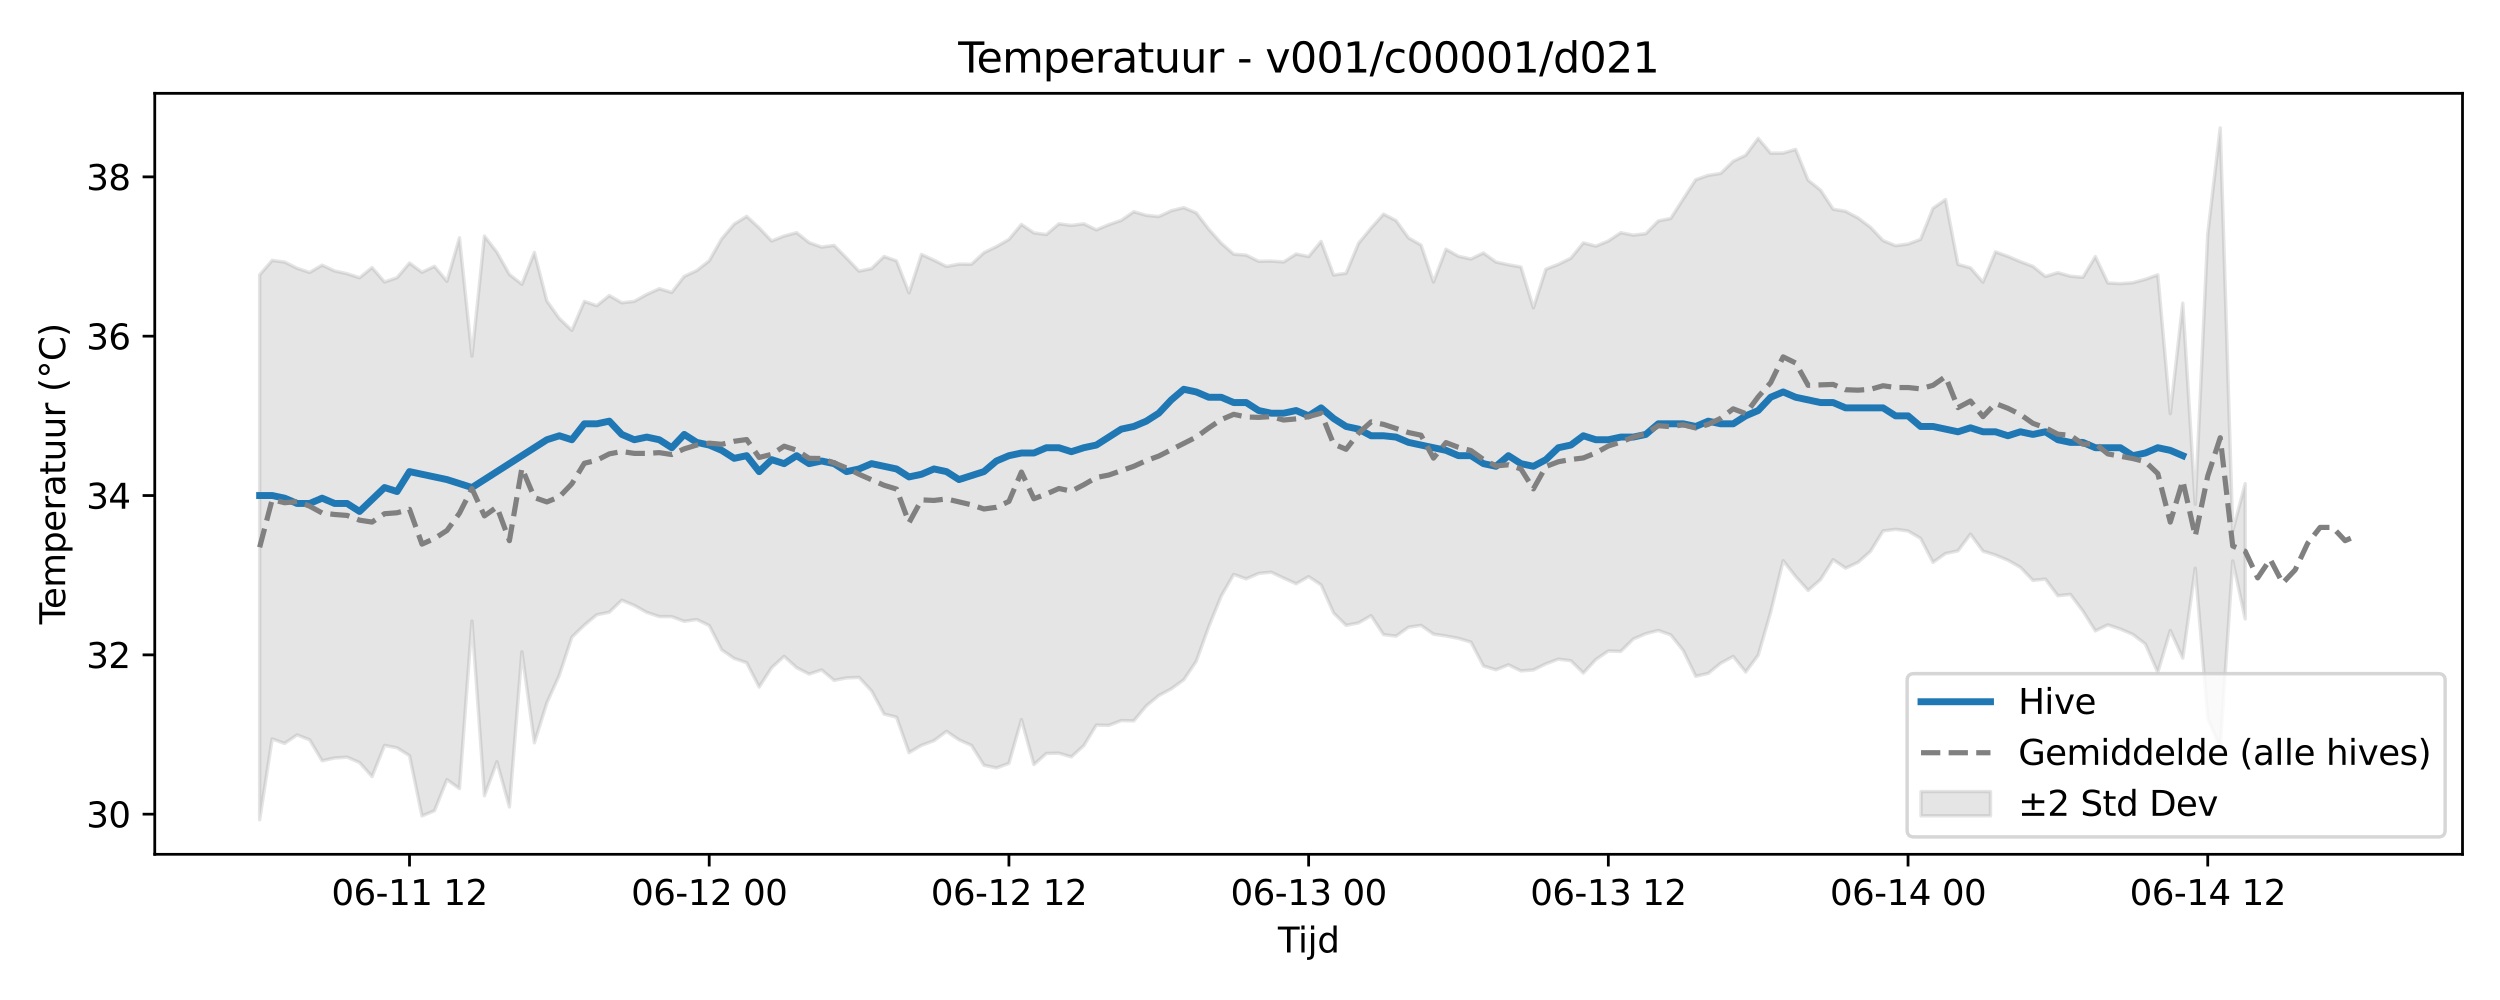 <?xml version="1.0" encoding="utf-8" standalone="no"?>
<!DOCTYPE svg PUBLIC "-//W3C//DTD SVG 1.1//EN"
  "http://www.w3.org/Graphics/SVG/1.1/DTD/svg11.dtd">
<svg xmlns:xlink="http://www.w3.org/1999/xlink" width="720pt" height="288pt" viewBox="0 0 720 288" xmlns="http://www.w3.org/2000/svg" version="1.1">
 <defs>
  <style type="text/css">*{stroke-linejoin: round; stroke-linecap: butt}</style>
 </defs>
 <g id="figure_1">
  <g id="patch_1">
   <path d="M 0 288 
L 720 288 
L 720 0 
L 0 0 
z
" style="fill: #ffffff"/>
  </g>
  <g id="axes_1">
   <g id="patch_2">
    <path d="M 44.57 246.04 
L 709.2 246.04 
L 709.2 26.88 
L 44.57 26.88 
z
" style="fill: #ffffff"/>
   </g>
   <g id="FillBetweenPolyCollection_1">
    <defs>
     <path id="m50f518a83a" d="M 74.78 -208.837 
L 74.78 -51.922 
L 78.377 -75.181 
L 81.973 -73.907 
L 85.57 -76.343 
L 89.166 -74.932 
L 92.763 -68.9 
L 96.359 -69.687 
L 99.956 -69.938 
L 103.552 -68.383 
L 107.149 -64.346 
L 110.745 -73.309 
L 114.342 -72.623 
L 117.938 -70.362 
L 121.535 -53.012 
L 125.131 -54.51 
L 128.728 -63.45 
L 132.324 -60.882 
L 135.921 -109.124 
L 139.517 -58.835 
L 143.114 -68.593 
L 146.71 -55.606 
L 150.307 -100.265 
L 153.903 -74.085 
L 157.5 -85.566 
L 161.096 -93.552 
L 164.693 -104.481 
L 168.289 -107.953 
L 171.885 -110.947 
L 175.482 -111.68 
L 179.078 -115.14 
L 182.675 -113.625 
L 186.271 -111.631 
L 189.868 -110.424 
L 193.464 -110.406 
L 197.061 -109.058 
L 200.657 -109.572 
L 204.254 -107.852 
L 207.85 -100.856 
L 211.447 -98.373 
L 215.043 -97.129 
L 218.64 -90.134 
L 222.236 -95.697 
L 225.833 -98.967 
L 229.429 -95.701 
L 233.026 -93.866 
L 236.622 -95.052 
L 240.219 -92.052 
L 243.815 -92.757 
L 247.412 -92.906 
L 251.008 -89.007 
L 254.605 -82.356 
L 258.201 -81.444 
L 261.798 -71.242 
L 265.394 -73.361 
L 268.991 -74.677 
L 272.587 -77.375 
L 276.183 -74.934 
L 279.78 -73.332 
L 283.376 -67.612 
L 286.973 -66.832 
L 290.569 -68.155 
L 294.166 -80.74 
L 297.762 -67.791 
L 301.359 -71.01 
L 304.955 -71.084 
L 308.552 -70.018 
L 312.148 -73.264 
L 315.745 -79.167 
L 319.341 -79.087 
L 322.938 -80.473 
L 326.534 -80.386 
L 330.131 -84.7 
L 333.727 -87.68 
L 337.324 -89.607 
L 340.92 -92.211 
L 344.517 -97.531 
L 348.113 -107.476 
L 351.71 -116.315 
L 355.306 -122.559 
L 358.903 -121.289 
L 362.499 -122.849 
L 366.096 -123.208 
L 369.692 -121.516 
L 373.289 -119.876 
L 376.885 -121.93 
L 380.481 -119.548 
L 384.078 -111.452 
L 387.674 -107.897 
L 391.271 -108.604 
L 394.867 -110.682 
L 398.464 -105.22 
L 402.06 -104.797 
L 405.657 -107.363 
L 409.253 -107.9 
L 412.85 -105.351 
L 416.446 -104.838 
L 420.043 -104.15 
L 423.639 -103.068 
L 427.236 -96.19 
L 430.832 -95.1 
L 434.429 -96.531 
L 438.025 -94.776 
L 441.622 -95.048 
L 445.218 -96.818 
L 448.815 -98.163 
L 452.411 -97.71 
L 456.008 -94.161 
L 459.604 -98.057 
L 463.201 -100.507 
L 466.797 -100.404 
L 470.394 -103.952 
L 473.99 -105.505 
L 477.587 -106.428 
L 481.183 -105.149 
L 484.779 -100.635 
L 488.376 -93.231 
L 491.972 -94.062 
L 495.569 -96.991 
L 499.165 -98.952 
L 502.762 -94.464 
L 506.358 -99.289 
L 509.955 -111.712 
L 513.551 -126.516 
L 517.148 -121.938 
L 520.744 -117.951 
L 524.341 -121.095 
L 527.937 -126.811 
L 531.534 -124.372 
L 535.13 -126.04 
L 538.727 -129.249 
L 542.323 -135.086 
L 545.92 -135.55 
L 549.516 -135.071 
L 553.113 -132.972 
L 556.709 -126.046 
L 560.306 -128.59 
L 563.902 -129.364 
L 567.499 -134.156 
L 571.095 -129.268 
L 574.692 -128.148 
L 578.288 -126.649 
L 581.885 -124.597 
L 585.481 -120.846 
L 589.077 -121.214 
L 592.674 -116.415 
L 596.27 -116.805 
L 599.867 -112.023 
L 603.463 -106.306 
L 607.06 -108.036 
L 610.656 -106.836 
L 614.253 -105.292 
L 617.849 -102.528 
L 621.446 -94.365 
L 625.042 -106.422 
L 628.639 -98.471 
L 632.235 -124.346 
L 635.832 -81.119 
L 639.428 -72.697 
L 643.025 -126.436 
L 646.621 -109.764 
L 646.621 -148.701 
L 646.621 -148.701 
L 643.025 -135.088 
L 639.428 -251.158 
L 635.832 -220.684 
L 632.235 -142.786 
L 628.639 -200.681 
L 625.042 -168.868 
L 621.446 -208.84 
L 617.849 -207.56 
L 614.253 -206.581 
L 610.656 -206.312 
L 607.06 -206.514 
L 603.463 -214.107 
L 599.867 -208.135 
L 596.27 -208.452 
L 592.674 -209.479 
L 589.077 -208.377 
L 585.481 -211.294 
L 581.885 -212.641 
L 578.288 -214.158 
L 574.692 -215.464 
L 571.095 -206.747 
L 567.499 -210.858 
L 563.902 -211.852 
L 560.306 -230.521 
L 556.709 -228.018 
L 553.113 -219.053 
L 549.516 -217.718 
L 545.92 -217.24 
L 542.323 -218.723 
L 538.727 -222.521 
L 535.13 -225.22 
L 531.534 -227.143 
L 527.937 -227.763 
L 524.341 -233.224 
L 520.744 -236.113 
L 517.148 -244.975 
L 513.551 -243.915 
L 509.955 -243.882 
L 506.358 -248.148 
L 502.762 -243.285 
L 499.165 -241.565 
L 495.569 -238.063 
L 491.972 -237.496 
L 488.376 -236.25 
L 484.779 -230.704 
L 481.183 -225.097 
L 477.587 -224.365 
L 473.99 -220.699 
L 470.394 -220.285 
L 466.797 -220.992 
L 463.201 -218.595 
L 459.604 -217.112 
L 456.008 -218.058 
L 452.411 -213.635 
L 448.815 -211.871 
L 445.218 -210.484 
L 441.622 -199.362 
L 438.025 -211.106 
L 434.429 -211.754 
L 430.832 -212.53 
L 427.236 -215.155 
L 423.639 -213.412 
L 420.043 -214.187 
L 416.446 -216.231 
L 412.85 -206.777 
L 409.253 -217.43 
L 405.657 -219.497 
L 402.06 -224.467 
L 398.464 -226.338 
L 394.867 -222.296 
L 391.271 -217.928 
L 387.674 -209.304 
L 384.078 -208.809 
L 380.481 -218.456 
L 376.885 -214.107 
L 373.289 -214.85 
L 369.692 -212.555 
L 366.096 -212.829 
L 362.499 -212.751 
L 358.903 -214.529 
L 355.306 -214.789 
L 351.71 -217.974 
L 348.113 -222.006 
L 344.517 -226.707 
L 340.92 -228.202 
L 337.324 -227.31 
L 333.727 -225.631 
L 330.131 -225.989 
L 326.534 -227.025 
L 322.938 -224.535 
L 319.341 -223.299 
L 315.745 -221.799 
L 312.148 -223.55 
L 308.552 -223.081 
L 304.955 -223.545 
L 301.359 -220.45 
L 297.762 -220.938 
L 294.166 -223.357 
L 290.569 -219.045 
L 286.973 -216.98 
L 283.376 -215.217 
L 279.78 -211.901 
L 276.183 -211.937 
L 272.587 -211.244 
L 268.991 -213.068 
L 265.394 -214.713 
L 261.798 -203.666 
L 258.201 -212.857 
L 254.605 -214.131 
L 251.008 -210.647 
L 247.412 -209.917 
L 243.815 -213.671 
L 240.219 -217.326 
L 236.622 -216.839 
L 233.026 -218.134 
L 229.429 -220.998 
L 225.833 -220.026 
L 222.236 -218.598 
L 218.64 -222.377 
L 215.043 -225.688 
L 211.447 -223.461 
L 207.85 -219.229 
L 204.254 -212.889 
L 200.657 -210.076 
L 197.061 -208.405 
L 193.464 -203.78 
L 189.868 -204.854 
L 186.271 -203.21 
L 182.675 -201.216 
L 179.078 -200.794 
L 175.482 -202.888 
L 171.885 -199.961 
L 168.289 -201.207 
L 164.693 -192.861 
L 161.096 -196.269 
L 157.5 -201.324 
L 153.903 -215.299 
L 150.307 -206.127 
L 146.71 -208.977 
L 143.114 -215.365 
L 139.517 -220.024 
L 135.921 -185.439 
L 132.324 -219.507 
L 128.728 -206.996 
L 125.131 -211.297 
L 121.535 -209.583 
L 117.938 -212.249 
L 114.342 -208.021 
L 110.745 -206.789 
L 107.149 -210.944 
L 103.552 -208 
L 99.956 -209.176 
L 96.359 -209.973 
L 92.763 -211.635 
L 89.166 -209.536 
L 85.57 -210.747 
L 81.973 -212.527 
L 78.377 -213.001 
L 74.78 -208.837 
z
" style="stroke: #808080; stroke-opacity: 0.2"/>
    </defs>
    <g clip-path="url(#pd8287059da)">
     <use xlink:href="#m50f518a83a" x="0" y="288" style="fill: #808080; fill-opacity: 0.2; stroke: #808080; stroke-opacity: 0.2"/>
    </g>
   </g>
   <g id="matplotlib.axis_1">
    <g id="xtick_1">
     <g id="line2d_1">
      <defs>
       <path id="m11d2d2077a" d="M 0 0 
L 0 3.5 
" style="stroke: #000000; stroke-width: 0.8"/>
      </defs>
      <g>
       <use xlink:href="#m11d2d2077a" x="117.938" y="246.04" style="stroke: #000000; stroke-width: 0.8"/>
      </g>
     </g>
     <g id="text_1">
      <!-- 06-11 12 -->
      <g transform="translate(95.458 260.638) scale(0.1 -0.1)">
       <defs>
        <path id="DejaVuSans-30" d="M 2034 4250 
Q 1547 4250 1301 3770 
Q 1056 3291 1056 2328 
Q 1056 1369 1301 889 
Q 1547 409 2034 409 
Q 2525 409 2770 889 
Q 3016 1369 3016 2328 
Q 3016 3291 2770 3770 
Q 2525 4250 2034 4250 
z
M 2034 4750 
Q 2819 4750 3233 4129 
Q 3647 3509 3647 2328 
Q 3647 1150 3233 529 
Q 2819 -91 2034 -91 
Q 1250 -91 836 529 
Q 422 1150 422 2328 
Q 422 3509 836 4129 
Q 1250 4750 2034 4750 
z
" transform="scale(0.016)"/>
        <path id="DejaVuSans-36" d="M 2113 2584 
Q 1688 2584 1439 2293 
Q 1191 2003 1191 1497 
Q 1191 994 1439 701 
Q 1688 409 2113 409 
Q 2538 409 2786 701 
Q 3034 994 3034 1497 
Q 3034 2003 2786 2293 
Q 2538 2584 2113 2584 
z
M 3366 4563 
L 3366 3988 
Q 3128 4100 2886 4159 
Q 2644 4219 2406 4219 
Q 1781 4219 1451 3797 
Q 1122 3375 1075 2522 
Q 1259 2794 1537 2939 
Q 1816 3084 2150 3084 
Q 2853 3084 3261 2657 
Q 3669 2231 3669 1497 
Q 3669 778 3244 343 
Q 2819 -91 2113 -91 
Q 1303 -91 875 529 
Q 447 1150 447 2328 
Q 447 3434 972 4092 
Q 1497 4750 2381 4750 
Q 2619 4750 2861 4703 
Q 3103 4656 3366 4563 
z
" transform="scale(0.016)"/>
        <path id="DejaVuSans-2d" d="M 313 2009 
L 1997 2009 
L 1997 1497 
L 313 1497 
L 313 2009 
z
" transform="scale(0.016)"/>
        <path id="DejaVuSans-31" d="M 794 531 
L 1825 531 
L 1825 4091 
L 703 3866 
L 703 4441 
L 1819 4666 
L 2450 4666 
L 2450 531 
L 3481 531 
L 3481 0 
L 794 0 
L 794 531 
z
" transform="scale(0.016)"/>
        <path id="DejaVuSans-20" transform="scale(0.016)"/>
        <path id="DejaVuSans-32" d="M 1228 531 
L 3431 531 
L 3431 0 
L 469 0 
L 469 531 
Q 828 903 1448 1529 
Q 2069 2156 2228 2338 
Q 2531 2678 2651 2914 
Q 2772 3150 2772 3378 
Q 2772 3750 2511 3984 
Q 2250 4219 1831 4219 
Q 1534 4219 1204 4116 
Q 875 4013 500 3803 
L 500 4441 
Q 881 4594 1212 4672 
Q 1544 4750 1819 4750 
Q 2544 4750 2975 4387 
Q 3406 4025 3406 3419 
Q 3406 3131 3298 2873 
Q 3191 2616 2906 2266 
Q 2828 2175 2409 1742 
Q 1991 1309 1228 531 
z
" transform="scale(0.016)"/>
       </defs>
       <use xlink:href="#DejaVuSans-30"/>
       <use xlink:href="#DejaVuSans-36" transform="translate(63.623 0)"/>
       <use xlink:href="#DejaVuSans-2d" transform="translate(127.246 0)"/>
       <use xlink:href="#DejaVuSans-31" transform="translate(163.33 0)"/>
       <use xlink:href="#DejaVuSans-31" transform="translate(226.953 0)"/>
       <use xlink:href="#DejaVuSans-20" transform="translate(290.576 0)"/>
       <use xlink:href="#DejaVuSans-31" transform="translate(322.363 0)"/>
       <use xlink:href="#DejaVuSans-32" transform="translate(385.986 0)"/>
      </g>
     </g>
    </g>
    <g id="xtick_2">
     <g id="line2d_2">
      <g>
       <use xlink:href="#m11d2d2077a" x="204.254" y="246.04" style="stroke: #000000; stroke-width: 0.8"/>
      </g>
     </g>
     <g id="text_2">
      <!-- 06-12 00 -->
      <g transform="translate(181.773 260.638) scale(0.1 -0.1)">
       <use xlink:href="#DejaVuSans-30"/>
       <use xlink:href="#DejaVuSans-36" transform="translate(63.623 0)"/>
       <use xlink:href="#DejaVuSans-2d" transform="translate(127.246 0)"/>
       <use xlink:href="#DejaVuSans-31" transform="translate(163.33 0)"/>
       <use xlink:href="#DejaVuSans-32" transform="translate(226.953 0)"/>
       <use xlink:href="#DejaVuSans-20" transform="translate(290.576 0)"/>
       <use xlink:href="#DejaVuSans-30" transform="translate(322.363 0)"/>
       <use xlink:href="#DejaVuSans-30" transform="translate(385.986 0)"/>
      </g>
     </g>
    </g>
    <g id="xtick_3">
     <g id="line2d_3">
      <g>
       <use xlink:href="#m11d2d2077a" x="290.569" y="246.04" style="stroke: #000000; stroke-width: 0.8"/>
      </g>
     </g>
     <g id="text_3">
      <!-- 06-12 12 -->
      <g transform="translate(268.089 260.638) scale(0.1 -0.1)">
       <use xlink:href="#DejaVuSans-30"/>
       <use xlink:href="#DejaVuSans-36" transform="translate(63.623 0)"/>
       <use xlink:href="#DejaVuSans-2d" transform="translate(127.246 0)"/>
       <use xlink:href="#DejaVuSans-31" transform="translate(163.33 0)"/>
       <use xlink:href="#DejaVuSans-32" transform="translate(226.953 0)"/>
       <use xlink:href="#DejaVuSans-20" transform="translate(290.576 0)"/>
       <use xlink:href="#DejaVuSans-31" transform="translate(322.363 0)"/>
       <use xlink:href="#DejaVuSans-32" transform="translate(385.986 0)"/>
      </g>
     </g>
    </g>
    <g id="xtick_4">
     <g id="line2d_4">
      <g>
       <use xlink:href="#m11d2d2077a" x="376.885" y="246.04" style="stroke: #000000; stroke-width: 0.8"/>
      </g>
     </g>
     <g id="text_4">
      <!-- 06-13 00 -->
      <g transform="translate(354.405 260.638) scale(0.1 -0.1)">
       <defs>
        <path id="DejaVuSans-33" d="M 2597 2516 
Q 3050 2419 3304 2112 
Q 3559 1806 3559 1356 
Q 3559 666 3084 287 
Q 2609 -91 1734 -91 
Q 1441 -91 1130 -33 
Q 819 25 488 141 
L 488 750 
Q 750 597 1062 519 
Q 1375 441 1716 441 
Q 2309 441 2620 675 
Q 2931 909 2931 1356 
Q 2931 1769 2642 2001 
Q 2353 2234 1838 2234 
L 1294 2234 
L 1294 2753 
L 1863 2753 
Q 2328 2753 2575 2939 
Q 2822 3125 2822 3475 
Q 2822 3834 2567 4026 
Q 2313 4219 1838 4219 
Q 1578 4219 1281 4162 
Q 984 4106 628 3988 
L 628 4550 
Q 988 4650 1302 4700 
Q 1616 4750 1894 4750 
Q 2613 4750 3031 4423 
Q 3450 4097 3450 3541 
Q 3450 3153 3228 2886 
Q 3006 2619 2597 2516 
z
" transform="scale(0.016)"/>
       </defs>
       <use xlink:href="#DejaVuSans-30"/>
       <use xlink:href="#DejaVuSans-36" transform="translate(63.623 0)"/>
       <use xlink:href="#DejaVuSans-2d" transform="translate(127.246 0)"/>
       <use xlink:href="#DejaVuSans-31" transform="translate(163.33 0)"/>
       <use xlink:href="#DejaVuSans-33" transform="translate(226.953 0)"/>
       <use xlink:href="#DejaVuSans-20" transform="translate(290.576 0)"/>
       <use xlink:href="#DejaVuSans-30" transform="translate(322.363 0)"/>
       <use xlink:href="#DejaVuSans-30" transform="translate(385.986 0)"/>
      </g>
     </g>
    </g>
    <g id="xtick_5">
     <g id="line2d_5">
      <g>
       <use xlink:href="#m11d2d2077a" x="463.201" y="246.04" style="stroke: #000000; stroke-width: 0.8"/>
      </g>
     </g>
     <g id="text_5">
      <!-- 06-13 12 -->
      <g transform="translate(440.72 260.638) scale(0.1 -0.1)">
       <use xlink:href="#DejaVuSans-30"/>
       <use xlink:href="#DejaVuSans-36" transform="translate(63.623 0)"/>
       <use xlink:href="#DejaVuSans-2d" transform="translate(127.246 0)"/>
       <use xlink:href="#DejaVuSans-31" transform="translate(163.33 0)"/>
       <use xlink:href="#DejaVuSans-33" transform="translate(226.953 0)"/>
       <use xlink:href="#DejaVuSans-20" transform="translate(290.576 0)"/>
       <use xlink:href="#DejaVuSans-31" transform="translate(322.363 0)"/>
       <use xlink:href="#DejaVuSans-32" transform="translate(385.986 0)"/>
      </g>
     </g>
    </g>
    <g id="xtick_6">
     <g id="line2d_6">
      <g>
       <use xlink:href="#m11d2d2077a" x="549.516" y="246.04" style="stroke: #000000; stroke-width: 0.8"/>
      </g>
     </g>
     <g id="text_6">
      <!-- 06-14 00 -->
      <g transform="translate(527.036 260.638) scale(0.1 -0.1)">
       <defs>
        <path id="DejaVuSans-34" d="M 2419 4116 
L 825 1625 
L 2419 1625 
L 2419 4116 
z
M 2253 4666 
L 3047 4666 
L 3047 1625 
L 3713 1625 
L 3713 1100 
L 3047 1100 
L 3047 0 
L 2419 0 
L 2419 1100 
L 313 1100 
L 313 1709 
L 2253 4666 
z
" transform="scale(0.016)"/>
       </defs>
       <use xlink:href="#DejaVuSans-30"/>
       <use xlink:href="#DejaVuSans-36" transform="translate(63.623 0)"/>
       <use xlink:href="#DejaVuSans-2d" transform="translate(127.246 0)"/>
       <use xlink:href="#DejaVuSans-31" transform="translate(163.33 0)"/>
       <use xlink:href="#DejaVuSans-34" transform="translate(226.953 0)"/>
       <use xlink:href="#DejaVuSans-20" transform="translate(290.576 0)"/>
       <use xlink:href="#DejaVuSans-30" transform="translate(322.363 0)"/>
       <use xlink:href="#DejaVuSans-30" transform="translate(385.986 0)"/>
      </g>
     </g>
    </g>
    <g id="xtick_7">
     <g id="line2d_7">
      <g>
       <use xlink:href="#m11d2d2077a" x="635.832" y="246.04" style="stroke: #000000; stroke-width: 0.8"/>
      </g>
     </g>
     <g id="text_7">
      <!-- 06-14 12 -->
      <g transform="translate(613.351 260.638) scale(0.1 -0.1)">
       <use xlink:href="#DejaVuSans-30"/>
       <use xlink:href="#DejaVuSans-36" transform="translate(63.623 0)"/>
       <use xlink:href="#DejaVuSans-2d" transform="translate(127.246 0)"/>
       <use xlink:href="#DejaVuSans-31" transform="translate(163.33 0)"/>
       <use xlink:href="#DejaVuSans-34" transform="translate(226.953 0)"/>
       <use xlink:href="#DejaVuSans-20" transform="translate(290.576 0)"/>
       <use xlink:href="#DejaVuSans-31" transform="translate(322.363 0)"/>
       <use xlink:href="#DejaVuSans-32" transform="translate(385.986 0)"/>
      </g>
     </g>
    </g>
    <g id="text_8">
     <!-- Tijd -->
     <g transform="translate(368.035 274.317) scale(0.1 -0.1)">
      <defs>
       <path id="DejaVuSans-54" d="M -19 4666 
L 3928 4666 
L 3928 4134 
L 2272 4134 
L 2272 0 
L 1638 0 
L 1638 4134 
L -19 4134 
L -19 4666 
z
" transform="scale(0.016)"/>
       <path id="DejaVuSans-69" d="M 603 3500 
L 1178 3500 
L 1178 0 
L 603 0 
L 603 3500 
z
M 603 4863 
L 1178 4863 
L 1178 4134 
L 603 4134 
L 603 4863 
z
" transform="scale(0.016)"/>
       <path id="DejaVuSans-6a" d="M 603 3500 
L 1178 3500 
L 1178 -63 
Q 1178 -731 923 -1031 
Q 669 -1331 103 -1331 
L -116 -1331 
L -116 -844 
L 38 -844 
Q 366 -844 484 -692 
Q 603 -541 603 -63 
L 603 3500 
z
M 603 4863 
L 1178 4863 
L 1178 4134 
L 603 4134 
L 603 4863 
z
" transform="scale(0.016)"/>
       <path id="DejaVuSans-64" d="M 2906 2969 
L 2906 4863 
L 3481 4863 
L 3481 0 
L 2906 0 
L 2906 525 
Q 2725 213 2448 61 
Q 2172 -91 1784 -91 
Q 1150 -91 751 415 
Q 353 922 353 1747 
Q 353 2572 751 3078 
Q 1150 3584 1784 3584 
Q 2172 3584 2448 3432 
Q 2725 3281 2906 2969 
z
M 947 1747 
Q 947 1113 1208 752 
Q 1469 391 1925 391 
Q 2381 391 2643 752 
Q 2906 1113 2906 1747 
Q 2906 2381 2643 2742 
Q 2381 3103 1925 3103 
Q 1469 3103 1208 2742 
Q 947 2381 947 1747 
z
" transform="scale(0.016)"/>
      </defs>
      <use xlink:href="#DejaVuSans-54"/>
      <use xlink:href="#DejaVuSans-69" transform="translate(57.959 0)"/>
      <use xlink:href="#DejaVuSans-6a" transform="translate(85.742 0)"/>
      <use xlink:href="#DejaVuSans-64" transform="translate(113.525 0)"/>
     </g>
    </g>
   </g>
   <g id="matplotlib.axis_2">
    <g id="ytick_1">
     <g id="line2d_8">
      <defs>
       <path id="m6d6f8ec8ab" d="M 0 0 
L -3.5 0 
" style="stroke: #000000; stroke-width: 0.8"/>
      </defs>
      <g>
       <use xlink:href="#m6d6f8ec8ab" x="44.57" y="234.482" style="stroke: #000000; stroke-width: 0.8"/>
      </g>
     </g>
     <g id="text_9">
      <!-- 30 -->
      <g transform="translate(24.845 238.282) scale(0.1 -0.1)">
       <use xlink:href="#DejaVuSans-33"/>
       <use xlink:href="#DejaVuSans-30" transform="translate(63.623 0)"/>
      </g>
     </g>
    </g>
    <g id="ytick_2">
     <g id="line2d_9">
      <g>
       <use xlink:href="#m6d6f8ec8ab" x="44.57" y="188.595" style="stroke: #000000; stroke-width: 0.8"/>
      </g>
     </g>
     <g id="text_10">
      <!-- 32 -->
      <g transform="translate(24.845 192.394) scale(0.1 -0.1)">
       <use xlink:href="#DejaVuSans-33"/>
       <use xlink:href="#DejaVuSans-32" transform="translate(63.623 0)"/>
      </g>
     </g>
    </g>
    <g id="ytick_3">
     <g id="line2d_10">
      <g>
       <use xlink:href="#m6d6f8ec8ab" x="44.57" y="142.707" style="stroke: #000000; stroke-width: 0.8"/>
      </g>
     </g>
     <g id="text_11">
      <!-- 34 -->
      <g transform="translate(24.845 146.506) scale(0.1 -0.1)">
       <use xlink:href="#DejaVuSans-33"/>
       <use xlink:href="#DejaVuSans-34" transform="translate(63.623 0)"/>
      </g>
     </g>
    </g>
    <g id="ytick_4">
     <g id="line2d_11">
      <g>
       <use xlink:href="#m6d6f8ec8ab" x="44.57" y="96.819" style="stroke: #000000; stroke-width: 0.8"/>
      </g>
     </g>
     <g id="text_12">
      <!-- 36 -->
      <g transform="translate(24.845 100.618) scale(0.1 -0.1)">
       <use xlink:href="#DejaVuSans-33"/>
       <use xlink:href="#DejaVuSans-36" transform="translate(63.623 0)"/>
      </g>
     </g>
    </g>
    <g id="ytick_5">
     <g id="line2d_12">
      <g>
       <use xlink:href="#m6d6f8ec8ab" x="44.57" y="50.931" style="stroke: #000000; stroke-width: 0.8"/>
      </g>
     </g>
     <g id="text_13">
      <!-- 38 -->
      <g transform="translate(24.845 54.731) scale(0.1 -0.1)">
       <defs>
        <path id="DejaVuSans-38" d="M 2034 2216 
Q 1584 2216 1326 1975 
Q 1069 1734 1069 1313 
Q 1069 891 1326 650 
Q 1584 409 2034 409 
Q 2484 409 2743 651 
Q 3003 894 3003 1313 
Q 3003 1734 2745 1975 
Q 2488 2216 2034 2216 
z
M 1403 2484 
Q 997 2584 770 2862 
Q 544 3141 544 3541 
Q 544 4100 942 4425 
Q 1341 4750 2034 4750 
Q 2731 4750 3128 4425 
Q 3525 4100 3525 3541 
Q 3525 3141 3298 2862 
Q 3072 2584 2669 2484 
Q 3125 2378 3379 2068 
Q 3634 1759 3634 1313 
Q 3634 634 3220 271 
Q 2806 -91 2034 -91 
Q 1263 -91 848 271 
Q 434 634 434 1313 
Q 434 1759 690 2068 
Q 947 2378 1403 2484 
z
M 1172 3481 
Q 1172 3119 1398 2916 
Q 1625 2713 2034 2713 
Q 2441 2713 2670 2916 
Q 2900 3119 2900 3481 
Q 2900 3844 2670 4047 
Q 2441 4250 2034 4250 
Q 1625 4250 1398 4047 
Q 1172 3844 1172 3481 
z
" transform="scale(0.016)"/>
       </defs>
       <use xlink:href="#DejaVuSans-33"/>
       <use xlink:href="#DejaVuSans-38" transform="translate(63.623 0)"/>
      </g>
     </g>
    </g>
    <g id="text_14">
     <!-- Temperatuur (°C) -->
     <g transform="translate(18.765 179.816) rotate(-90) scale(0.1 -0.1)">
      <defs>
       <path id="DejaVuSans-65" d="M 3597 1894 
L 3597 1613 
L 953 1613 
Q 991 1019 1311 708 
Q 1631 397 2203 397 
Q 2534 397 2845 478 
Q 3156 559 3463 722 
L 3463 178 
Q 3153 47 2828 -22 
Q 2503 -91 2169 -91 
Q 1331 -91 842 396 
Q 353 884 353 1716 
Q 353 2575 817 3079 
Q 1281 3584 2069 3584 
Q 2775 3584 3186 3129 
Q 3597 2675 3597 1894 
z
M 3022 2063 
Q 3016 2534 2758 2815 
Q 2500 3097 2075 3097 
Q 1594 3097 1305 2825 
Q 1016 2553 972 2059 
L 3022 2063 
z
" transform="scale(0.016)"/>
       <path id="DejaVuSans-6d" d="M 3328 2828 
Q 3544 3216 3844 3400 
Q 4144 3584 4550 3584 
Q 5097 3584 5394 3201 
Q 5691 2819 5691 2113 
L 5691 0 
L 5113 0 
L 5113 2094 
Q 5113 2597 4934 2840 
Q 4756 3084 4391 3084 
Q 3944 3084 3684 2787 
Q 3425 2491 3425 1978 
L 3425 0 
L 2847 0 
L 2847 2094 
Q 2847 2600 2669 2842 
Q 2491 3084 2119 3084 
Q 1678 3084 1418 2786 
Q 1159 2488 1159 1978 
L 1159 0 
L 581 0 
L 581 3500 
L 1159 3500 
L 1159 2956 
Q 1356 3278 1631 3431 
Q 1906 3584 2284 3584 
Q 2666 3584 2933 3390 
Q 3200 3197 3328 2828 
z
" transform="scale(0.016)"/>
       <path id="DejaVuSans-70" d="M 1159 525 
L 1159 -1331 
L 581 -1331 
L 581 3500 
L 1159 3500 
L 1159 2969 
Q 1341 3281 1617 3432 
Q 1894 3584 2278 3584 
Q 2916 3584 3314 3078 
Q 3713 2572 3713 1747 
Q 3713 922 3314 415 
Q 2916 -91 2278 -91 
Q 1894 -91 1617 61 
Q 1341 213 1159 525 
z
M 3116 1747 
Q 3116 2381 2855 2742 
Q 2594 3103 2138 3103 
Q 1681 3103 1420 2742 
Q 1159 2381 1159 1747 
Q 1159 1113 1420 752 
Q 1681 391 2138 391 
Q 2594 391 2855 752 
Q 3116 1113 3116 1747 
z
" transform="scale(0.016)"/>
       <path id="DejaVuSans-72" d="M 2631 2963 
Q 2534 3019 2420 3045 
Q 2306 3072 2169 3072 
Q 1681 3072 1420 2755 
Q 1159 2438 1159 1844 
L 1159 0 
L 581 0 
L 581 3500 
L 1159 3500 
L 1159 2956 
Q 1341 3275 1631 3429 
Q 1922 3584 2338 3584 
Q 2397 3584 2469 3576 
Q 2541 3569 2628 3553 
L 2631 2963 
z
" transform="scale(0.016)"/>
       <path id="DejaVuSans-61" d="M 2194 1759 
Q 1497 1759 1228 1600 
Q 959 1441 959 1056 
Q 959 750 1161 570 
Q 1363 391 1709 391 
Q 2188 391 2477 730 
Q 2766 1069 2766 1631 
L 2766 1759 
L 2194 1759 
z
M 3341 1997 
L 3341 0 
L 2766 0 
L 2766 531 
Q 2569 213 2275 61 
Q 1981 -91 1556 -91 
Q 1019 -91 701 211 
Q 384 513 384 1019 
Q 384 1609 779 1909 
Q 1175 2209 1959 2209 
L 2766 2209 
L 2766 2266 
Q 2766 2663 2505 2880 
Q 2244 3097 1772 3097 
Q 1472 3097 1187 3025 
Q 903 2953 641 2809 
L 641 3341 
Q 956 3463 1253 3523 
Q 1550 3584 1831 3584 
Q 2591 3584 2966 3190 
Q 3341 2797 3341 1997 
z
" transform="scale(0.016)"/>
       <path id="DejaVuSans-74" d="M 1172 4494 
L 1172 3500 
L 2356 3500 
L 2356 3053 
L 1172 3053 
L 1172 1153 
Q 1172 725 1289 603 
Q 1406 481 1766 481 
L 2356 481 
L 2356 0 
L 1766 0 
Q 1100 0 847 248 
Q 594 497 594 1153 
L 594 3053 
L 172 3053 
L 172 3500 
L 594 3500 
L 594 4494 
L 1172 4494 
z
" transform="scale(0.016)"/>
       <path id="DejaVuSans-75" d="M 544 1381 
L 544 3500 
L 1119 3500 
L 1119 1403 
Q 1119 906 1312 657 
Q 1506 409 1894 409 
Q 2359 409 2629 706 
Q 2900 1003 2900 1516 
L 2900 3500 
L 3475 3500 
L 3475 0 
L 2900 0 
L 2900 538 
Q 2691 219 2414 64 
Q 2138 -91 1772 -91 
Q 1169 -91 856 284 
Q 544 659 544 1381 
z
M 1991 3584 
L 1991 3584 
z
" transform="scale(0.016)"/>
       <path id="DejaVuSans-28" d="M 1984 4856 
Q 1566 4138 1362 3434 
Q 1159 2731 1159 2009 
Q 1159 1288 1364 580 
Q 1569 -128 1984 -844 
L 1484 -844 
Q 1016 -109 783 600 
Q 550 1309 550 2009 
Q 550 2706 781 3412 
Q 1013 4119 1484 4856 
L 1984 4856 
z
" transform="scale(0.016)"/>
       <path id="DejaVuSans-b0" d="M 1600 4347 
Q 1350 4347 1178 4173 
Q 1006 4000 1006 3750 
Q 1006 3503 1178 3333 
Q 1350 3163 1600 3163 
Q 1850 3163 2022 3333 
Q 2194 3503 2194 3750 
Q 2194 3997 2020 4172 
Q 1847 4347 1600 4347 
z
M 1600 4750 
Q 1800 4750 1984 4673 
Q 2169 4597 2303 4453 
Q 2447 4313 2519 4134 
Q 2591 3956 2591 3750 
Q 2591 3338 2302 3052 
Q 2013 2766 1594 2766 
Q 1172 2766 890 3047 
Q 609 3328 609 3750 
Q 609 4169 896 4459 
Q 1184 4750 1600 4750 
z
" transform="scale(0.016)"/>
       <path id="DejaVuSans-43" d="M 4122 4306 
L 4122 3641 
Q 3803 3938 3442 4084 
Q 3081 4231 2675 4231 
Q 1875 4231 1450 3742 
Q 1025 3253 1025 2328 
Q 1025 1406 1450 917 
Q 1875 428 2675 428 
Q 3081 428 3442 575 
Q 3803 722 4122 1019 
L 4122 359 
Q 3791 134 3420 21 
Q 3050 -91 2638 -91 
Q 1578 -91 968 557 
Q 359 1206 359 2328 
Q 359 3453 968 4101 
Q 1578 4750 2638 4750 
Q 3056 4750 3426 4639 
Q 3797 4528 4122 4306 
z
" transform="scale(0.016)"/>
       <path id="DejaVuSans-29" d="M 513 4856 
L 1013 4856 
Q 1481 4119 1714 3412 
Q 1947 2706 1947 2009 
Q 1947 1309 1714 600 
Q 1481 -109 1013 -844 
L 513 -844 
Q 928 -128 1133 580 
Q 1338 1288 1338 2009 
Q 1338 2731 1133 3434 
Q 928 4138 513 4856 
z
" transform="scale(0.016)"/>
      </defs>
      <use xlink:href="#DejaVuSans-54"/>
      <use xlink:href="#DejaVuSans-65" transform="translate(44.084 0)"/>
      <use xlink:href="#DejaVuSans-6d" transform="translate(105.607 0)"/>
      <use xlink:href="#DejaVuSans-70" transform="translate(203.02 0)"/>
      <use xlink:href="#DejaVuSans-65" transform="translate(266.496 0)"/>
      <use xlink:href="#DejaVuSans-72" transform="translate(328.02 0)"/>
      <use xlink:href="#DejaVuSans-61" transform="translate(369.133 0)"/>
      <use xlink:href="#DejaVuSans-74" transform="translate(430.412 0)"/>
      <use xlink:href="#DejaVuSans-75" transform="translate(469.621 0)"/>
      <use xlink:href="#DejaVuSans-75" transform="translate(533 0)"/>
      <use xlink:href="#DejaVuSans-72" transform="translate(596.379 0)"/>
      <use xlink:href="#DejaVuSans-20" transform="translate(637.492 0)"/>
      <use xlink:href="#DejaVuSans-28" transform="translate(669.279 0)"/>
      <use xlink:href="#DejaVuSans-b0" transform="translate(708.293 0)"/>
      <use xlink:href="#DejaVuSans-43" transform="translate(758.293 0)"/>
      <use xlink:href="#DejaVuSans-29" transform="translate(828.117 0)"/>
     </g>
    </g>
   </g>
   <g id="line2d_13">
    <path d="M 74.78 142.707 
L 78.377 142.707 
L 81.973 143.472 
L 85.57 145.001 
L 89.166 145.001 
L 92.763 143.472 
L 96.359 145.001 
L 99.956 145.001 
L 103.552 147.296 
L 110.745 140.412 
L 114.342 141.56 
L 117.938 135.824 
L 128.728 138.118 
L 135.921 140.412 
L 157.5 126.646 
L 161.096 125.499 
L 164.693 126.646 
L 168.289 122.057 
L 171.885 122.057 
L 175.482 121.293 
L 179.078 125.117 
L 182.675 126.646 
L 186.271 125.881 
L 189.868 126.646 
L 193.464 128.941 
L 197.061 125.117 
L 200.657 127.411 
L 204.254 128.176 
L 207.85 129.705 
L 211.447 132 
L 215.043 131.235 
L 218.64 135.824 
L 222.236 132.382 
L 225.833 133.529 
L 229.429 131.235 
L 233.026 133.529 
L 236.622 132.765 
L 240.219 133.529 
L 243.815 135.824 
L 247.412 135.059 
L 251.008 133.529 
L 258.201 135.059 
L 261.798 137.353 
L 265.394 136.589 
L 268.991 135.059 
L 272.587 135.824 
L 276.183 138.118 
L 283.376 135.824 
L 286.973 132.765 
L 290.569 131.235 
L 294.166 130.47 
L 297.762 130.47 
L 301.359 128.941 
L 304.955 128.941 
L 308.552 130.088 
L 312.148 128.941 
L 315.745 128.176 
L 322.938 123.587 
L 326.534 122.822 
L 330.131 121.293 
L 333.727 118.998 
L 337.324 115.174 
L 340.92 112.115 
L 344.517 112.88 
L 348.113 114.409 
L 351.71 114.409 
L 355.306 115.939 
L 358.903 115.939 
L 362.499 118.233 
L 366.096 118.998 
L 369.692 118.998 
L 373.289 118.233 
L 376.885 119.763 
L 380.481 117.469 
L 384.078 120.528 
L 387.674 122.822 
L 391.271 123.587 
L 394.867 125.499 
L 398.464 125.499 
L 402.06 125.881 
L 405.657 127.411 
L 416.446 129.705 
L 420.043 131.235 
L 423.639 131.235 
L 427.236 133.529 
L 430.832 134.294 
L 434.429 131.235 
L 438.025 133.529 
L 441.622 134.294 
L 445.218 132.382 
L 448.815 128.941 
L 452.411 128.176 
L 456.008 125.499 
L 459.604 126.646 
L 463.201 126.646 
L 466.797 125.881 
L 470.394 125.881 
L 473.99 125.117 
L 477.587 122.057 
L 484.779 122.057 
L 488.376 122.822 
L 491.972 121.293 
L 495.569 122.057 
L 499.165 122.057 
L 502.762 119.763 
L 506.358 118.233 
L 509.955 114.409 
L 513.551 112.88 
L 517.148 114.409 
L 524.341 115.939 
L 527.937 115.939 
L 531.534 117.469 
L 542.323 117.469 
L 545.92 119.763 
L 549.516 119.763 
L 553.113 122.822 
L 556.709 122.822 
L 563.902 124.352 
L 567.499 123.205 
L 571.095 124.352 
L 574.692 124.352 
L 578.288 125.499 
L 581.885 124.352 
L 585.481 125.117 
L 589.077 124.352 
L 592.674 126.646 
L 596.27 127.411 
L 599.867 127.411 
L 603.463 128.941 
L 610.656 128.941 
L 614.253 131.235 
L 617.849 130.47 
L 621.446 128.941 
L 625.042 129.705 
L 628.639 131.235 
L 628.639 131.235 
" clip-path="url(#pd8287059da)" style="fill: none; stroke: #1f77b4; stroke-width: 2; stroke-linecap: square"/>
   </g>
   <g id="line2d_14">
    <path d="M 74.78 157.62 
L 78.377 143.909 
L 81.973 144.783 
L 85.57 144.455 
L 89.166 145.766 
L 92.763 147.733 
L 96.359 148.17 
L 99.956 148.443 
L 103.552 149.809 
L 107.149 150.355 
L 110.745 147.951 
L 114.342 147.678 
L 117.938 146.695 
L 121.535 156.703 
L 125.131 155.097 
L 128.728 152.777 
L 132.324 147.806 
L 135.921 140.718 
L 139.517 148.57 
L 143.114 146.021 
L 146.71 155.708 
L 150.307 134.804 
L 153.903 143.308 
L 157.5 144.555 
L 161.096 143.089 
L 164.693 139.329 
L 168.289 133.42 
L 171.885 132.546 
L 175.482 130.716 
L 179.078 130.033 
L 182.675 130.579 
L 186.271 130.579 
L 189.868 130.361 
L 193.464 130.907 
L 197.061 129.268 
L 200.657 128.176 
L 204.254 127.629 
L 207.85 127.957 
L 211.447 127.083 
L 215.043 126.592 
L 218.64 131.745 
L 222.236 130.853 
L 225.833 128.504 
L 229.429 129.651 
L 233.026 132 
L 236.622 132.054 
L 240.219 133.311 
L 243.815 134.786 
L 247.412 136.589 
L 254.605 139.757 
L 258.201 140.85 
L 261.798 150.546 
L 265.394 143.963 
L 268.991 144.127 
L 272.587 143.69 
L 279.78 145.384 
L 283.376 146.585 
L 286.973 146.094 
L 290.569 144.4 
L 294.166 135.951 
L 297.762 143.636 
L 301.359 142.27 
L 304.955 140.686 
L 308.552 141.45 
L 312.148 139.593 
L 315.745 137.517 
L 319.341 136.807 
L 326.534 134.294 
L 330.131 132.655 
L 333.727 131.344 
L 344.517 125.881 
L 348.113 123.259 
L 351.71 120.856 
L 355.306 119.326 
L 358.903 120.091 
L 362.499 120.2 
L 366.096 119.982 
L 369.692 120.965 
L 373.289 120.637 
L 376.885 119.982 
L 380.481 118.998 
L 384.078 127.87 
L 387.674 129.399 
L 391.271 124.734 
L 394.867 121.511 
L 398.464 122.221 
L 405.657 124.57 
L 409.253 125.335 
L 412.85 131.936 
L 416.446 127.466 
L 420.043 128.831 
L 423.639 129.76 
L 427.236 132.328 
L 430.832 134.185 
L 434.429 133.857 
L 438.025 135.059 
L 441.622 140.795 
L 445.218 134.349 
L 448.815 132.983 
L 452.411 132.328 
L 456.008 131.89 
L 459.604 130.416 
L 463.201 128.449 
L 466.797 127.302 
L 470.394 125.881 
L 473.99 124.898 
L 477.587 122.604 
L 481.183 122.877 
L 484.779 122.331 
L 488.376 123.259 
L 491.972 122.221 
L 495.569 120.473 
L 499.165 117.742 
L 502.762 119.126 
L 506.358 114.282 
L 509.955 110.203 
L 513.551 102.785 
L 517.148 104.544 
L 520.744 110.968 
L 527.937 110.713 
L 531.534 112.243 
L 535.13 112.37 
L 538.727 112.115 
L 542.323 111.095 
L 545.92 111.605 
L 549.516 111.605 
L 553.113 111.988 
L 556.709 110.968 
L 560.306 108.444 
L 563.902 117.392 
L 567.499 115.493 
L 571.095 119.992 
L 574.692 116.194 
L 578.288 117.596 
L 581.885 119.381 
L 585.481 121.93 
L 589.077 123.205 
L 592.674 125.053 
L 596.27 125.372 
L 599.867 127.921 
L 603.463 127.793 
L 607.06 130.725 
L 614.253 132.063 
L 617.849 132.956 
L 621.446 136.397 
L 625.042 150.355 
L 628.639 138.424 
L 632.235 154.434 
L 635.832 137.098 
L 639.428 126.073 
L 643.025 157.238 
L 646.621 158.768 
L 650.218 166.416 
L 653.814 161.062 
L 657.411 167.945 
L 661.007 164.121 
L 664.604 156.473 
L 668.2 151.884 
L 671.797 151.884 
L 675.393 155.708 
L 678.99 154.179 
L 678.99 154.179 
" clip-path="url(#pd8287059da)" style="fill: none; stroke-dasharray: 5.55,2.4; stroke-dashoffset: 0; stroke: #808080; stroke-width: 1.5"/>
   </g>
   <g id="patch_3">
    <path d="M 44.57 246.04 
L 44.57 26.88 
" style="fill: none; stroke: #000000; stroke-width: 0.8; stroke-linejoin: miter; stroke-linecap: square"/>
   </g>
   <g id="patch_4">
    <path d="M 709.2 246.04 
L 709.2 26.88 
" style="fill: none; stroke: #000000; stroke-width: 0.8; stroke-linejoin: miter; stroke-linecap: square"/>
   </g>
   <g id="patch_5">
    <path d="M 44.57 246.04 
L 709.2 246.04 
" style="fill: none; stroke: #000000; stroke-width: 0.8; stroke-linejoin: miter; stroke-linecap: square"/>
   </g>
   <g id="patch_6">
    <path d="M 44.57 26.88 
L 709.2 26.88 
" style="fill: none; stroke: #000000; stroke-width: 0.8; stroke-linejoin: miter; stroke-linecap: square"/>
   </g>
   <g id="text_15">
    <!-- Temperatuur - v001/c00001/d021 -->
    <g transform="translate(275.963 20.88) scale(0.12 -0.12)">
     <defs>
      <path id="DejaVuSans-76" d="M 191 3500 
L 800 3500 
L 1894 563 
L 2988 3500 
L 3597 3500 
L 2284 0 
L 1503 0 
L 191 3500 
z
" transform="scale(0.016)"/>
      <path id="DejaVuSans-2f" d="M 1625 4666 
L 2156 4666 
L 531 -594 
L 0 -594 
L 1625 4666 
z
" transform="scale(0.016)"/>
      <path id="DejaVuSans-63" d="M 3122 3366 
L 3122 2828 
Q 2878 2963 2633 3030 
Q 2388 3097 2138 3097 
Q 1578 3097 1268 2742 
Q 959 2388 959 1747 
Q 959 1106 1268 751 
Q 1578 397 2138 397 
Q 2388 397 2633 464 
Q 2878 531 3122 666 
L 3122 134 
Q 2881 22 2623 -34 
Q 2366 -91 2075 -91 
Q 1284 -91 818 406 
Q 353 903 353 1747 
Q 353 2603 823 3093 
Q 1294 3584 2113 3584 
Q 2378 3584 2631 3529 
Q 2884 3475 3122 3366 
z
" transform="scale(0.016)"/>
     </defs>
     <use xlink:href="#DejaVuSans-54"/>
     <use xlink:href="#DejaVuSans-65" transform="translate(44.084 0)"/>
     <use xlink:href="#DejaVuSans-6d" transform="translate(105.607 0)"/>
     <use xlink:href="#DejaVuSans-70" transform="translate(203.02 0)"/>
     <use xlink:href="#DejaVuSans-65" transform="translate(266.496 0)"/>
     <use xlink:href="#DejaVuSans-72" transform="translate(328.02 0)"/>
     <use xlink:href="#DejaVuSans-61" transform="translate(369.133 0)"/>
     <use xlink:href="#DejaVuSans-74" transform="translate(430.412 0)"/>
     <use xlink:href="#DejaVuSans-75" transform="translate(469.621 0)"/>
     <use xlink:href="#DejaVuSans-75" transform="translate(533 0)"/>
     <use xlink:href="#DejaVuSans-72" transform="translate(596.379 0)"/>
     <use xlink:href="#DejaVuSans-20" transform="translate(637.492 0)"/>
     <use xlink:href="#DejaVuSans-2d" transform="translate(669.279 0)"/>
     <use xlink:href="#DejaVuSans-20" transform="translate(705.363 0)"/>
     <use xlink:href="#DejaVuSans-76" transform="translate(737.15 0)"/>
     <use xlink:href="#DejaVuSans-30" transform="translate(796.33 0)"/>
     <use xlink:href="#DejaVuSans-30" transform="translate(859.953 0)"/>
     <use xlink:href="#DejaVuSans-31" transform="translate(923.576 0)"/>
     <use xlink:href="#DejaVuSans-2f" transform="translate(987.199 0)"/>
     <use xlink:href="#DejaVuSans-63" transform="translate(1020.891 0)"/>
     <use xlink:href="#DejaVuSans-30" transform="translate(1075.871 0)"/>
     <use xlink:href="#DejaVuSans-30" transform="translate(1139.494 0)"/>
     <use xlink:href="#DejaVuSans-30" transform="translate(1203.117 0)"/>
     <use xlink:href="#DejaVuSans-30" transform="translate(1266.74 0)"/>
     <use xlink:href="#DejaVuSans-31" transform="translate(1330.363 0)"/>
     <use xlink:href="#DejaVuSans-2f" transform="translate(1393.986 0)"/>
     <use xlink:href="#DejaVuSans-64" transform="translate(1427.678 0)"/>
     <use xlink:href="#DejaVuSans-30" transform="translate(1491.154 0)"/>
     <use xlink:href="#DejaVuSans-32" transform="translate(1554.777 0)"/>
     <use xlink:href="#DejaVuSans-31" transform="translate(1618.4 0)"/>
    </g>
   </g>
   <g id="legend_1">
    <g id="patch_7">
     <path d="M 551.256 241.04 
L 702.2 241.04 
Q 704.2 241.04 704.2 239.04 
L 704.2 196.006 
Q 704.2 194.006 702.2 194.006 
L 551.256 194.006 
Q 549.256 194.006 549.256 196.006 
L 549.256 239.04 
Q 549.256 241.04 551.256 241.04 
z
" style="fill: #ffffff; opacity: 0.8; stroke: #cccccc; stroke-linejoin: miter"/>
    </g>
    <g id="line2d_15">
     <path d="M 553.256 202.104 
L 563.256 202.104 
L 573.256 202.104 
" style="fill: none; stroke: #1f77b4; stroke-width: 2; stroke-linecap: square"/>
    </g>
    <g id="text_16">
     <!-- Hive -->
     <g transform="translate(581.256 205.604) scale(0.1 -0.1)">
      <defs>
       <path id="DejaVuSans-48" d="M 628 4666 
L 1259 4666 
L 1259 2753 
L 3553 2753 
L 3553 4666 
L 4184 4666 
L 4184 0 
L 3553 0 
L 3553 2222 
L 1259 2222 
L 1259 0 
L 628 0 
L 628 4666 
z
" transform="scale(0.016)"/>
      </defs>
      <use xlink:href="#DejaVuSans-48"/>
      <use xlink:href="#DejaVuSans-69" transform="translate(75.195 0)"/>
      <use xlink:href="#DejaVuSans-76" transform="translate(102.979 0)"/>
      <use xlink:href="#DejaVuSans-65" transform="translate(162.158 0)"/>
     </g>
    </g>
    <g id="line2d_16">
     <path d="M 553.256 216.782 
L 563.256 216.782 
L 573.256 216.782 
" style="fill: none; stroke-dasharray: 5.55,2.4; stroke-dashoffset: 0; stroke: #808080; stroke-width: 1.5"/>
    </g>
    <g id="text_17">
     <!-- Gemiddelde (alle hives) -->
     <g transform="translate(581.256 220.282) scale(0.1 -0.1)">
      <defs>
       <path id="DejaVuSans-47" d="M 3809 666 
L 3809 1919 
L 2778 1919 
L 2778 2438 
L 4434 2438 
L 4434 434 
Q 4069 175 3628 42 
Q 3188 -91 2688 -91 
Q 1594 -91 976 548 
Q 359 1188 359 2328 
Q 359 3472 976 4111 
Q 1594 4750 2688 4750 
Q 3144 4750 3555 4637 
Q 3966 4525 4313 4306 
L 4313 3634 
Q 3963 3931 3569 4081 
Q 3175 4231 2741 4231 
Q 1884 4231 1454 3753 
Q 1025 3275 1025 2328 
Q 1025 1384 1454 906 
Q 1884 428 2741 428 
Q 3075 428 3337 486 
Q 3600 544 3809 666 
z
" transform="scale(0.016)"/>
       <path id="DejaVuSans-6c" d="M 603 4863 
L 1178 4863 
L 1178 0 
L 603 0 
L 603 4863 
z
" transform="scale(0.016)"/>
       <path id="DejaVuSans-68" d="M 3513 2113 
L 3513 0 
L 2938 0 
L 2938 2094 
Q 2938 2591 2744 2837 
Q 2550 3084 2163 3084 
Q 1697 3084 1428 2787 
Q 1159 2491 1159 1978 
L 1159 0 
L 581 0 
L 581 4863 
L 1159 4863 
L 1159 2956 
Q 1366 3272 1645 3428 
Q 1925 3584 2291 3584 
Q 2894 3584 3203 3211 
Q 3513 2838 3513 2113 
z
" transform="scale(0.016)"/>
       <path id="DejaVuSans-73" d="M 2834 3397 
L 2834 2853 
Q 2591 2978 2328 3040 
Q 2066 3103 1784 3103 
Q 1356 3103 1142 2972 
Q 928 2841 928 2578 
Q 928 2378 1081 2264 
Q 1234 2150 1697 2047 
L 1894 2003 
Q 2506 1872 2764 1633 
Q 3022 1394 3022 966 
Q 3022 478 2636 193 
Q 2250 -91 1575 -91 
Q 1294 -91 989 -36 
Q 684 19 347 128 
L 347 722 
Q 666 556 975 473 
Q 1284 391 1588 391 
Q 1994 391 2212 530 
Q 2431 669 2431 922 
Q 2431 1156 2273 1281 
Q 2116 1406 1581 1522 
L 1381 1569 
Q 847 1681 609 1914 
Q 372 2147 372 2553 
Q 372 3047 722 3315 
Q 1072 3584 1716 3584 
Q 2034 3584 2315 3537 
Q 2597 3491 2834 3397 
z
" transform="scale(0.016)"/>
      </defs>
      <use xlink:href="#DejaVuSans-47"/>
      <use xlink:href="#DejaVuSans-65" transform="translate(77.49 0)"/>
      <use xlink:href="#DejaVuSans-6d" transform="translate(139.014 0)"/>
      <use xlink:href="#DejaVuSans-69" transform="translate(236.426 0)"/>
      <use xlink:href="#DejaVuSans-64" transform="translate(264.209 0)"/>
      <use xlink:href="#DejaVuSans-64" transform="translate(327.686 0)"/>
      <use xlink:href="#DejaVuSans-65" transform="translate(391.162 0)"/>
      <use xlink:href="#DejaVuSans-6c" transform="translate(452.686 0)"/>
      <use xlink:href="#DejaVuSans-64" transform="translate(480.469 0)"/>
      <use xlink:href="#DejaVuSans-65" transform="translate(543.945 0)"/>
      <use xlink:href="#DejaVuSans-20" transform="translate(605.469 0)"/>
      <use xlink:href="#DejaVuSans-28" transform="translate(637.256 0)"/>
      <use xlink:href="#DejaVuSans-61" transform="translate(676.27 0)"/>
      <use xlink:href="#DejaVuSans-6c" transform="translate(737.549 0)"/>
      <use xlink:href="#DejaVuSans-6c" transform="translate(765.332 0)"/>
      <use xlink:href="#DejaVuSans-65" transform="translate(793.115 0)"/>
      <use xlink:href="#DejaVuSans-20" transform="translate(854.639 0)"/>
      <use xlink:href="#DejaVuSans-68" transform="translate(886.426 0)"/>
      <use xlink:href="#DejaVuSans-69" transform="translate(949.805 0)"/>
      <use xlink:href="#DejaVuSans-76" transform="translate(977.588 0)"/>
      <use xlink:href="#DejaVuSans-65" transform="translate(1036.768 0)"/>
      <use xlink:href="#DejaVuSans-73" transform="translate(1098.291 0)"/>
      <use xlink:href="#DejaVuSans-29" transform="translate(1150.391 0)"/>
     </g>
    </g>
    <g id="patch_8">
     <path d="M 553.256 234.96 
L 573.256 234.96 
L 573.256 227.96 
L 553.256 227.96 
z
" style="fill: #808080; fill-opacity: 0.2; stroke: #808080; stroke-opacity: 0.2; stroke-linejoin: miter"/>
    </g>
    <g id="text_18">
     <!-- ±2 Std Dev -->
     <g transform="translate(581.256 234.96) scale(0.1 -0.1)">
      <defs>
       <path id="DejaVuSans-b1" d="M 2944 4013 
L 2944 2803 
L 4684 2803 
L 4684 2272 
L 2944 2272 
L 2944 1063 
L 2419 1063 
L 2419 2272 
L 678 2272 
L 678 2803 
L 2419 2803 
L 2419 4013 
L 2944 4013 
z
M 678 531 
L 4684 531 
L 4684 0 
L 678 0 
L 678 531 
z
" transform="scale(0.016)"/>
       <path id="DejaVuSans-53" d="M 3425 4513 
L 3425 3897 
Q 3066 4069 2747 4153 
Q 2428 4238 2131 4238 
Q 1616 4238 1336 4038 
Q 1056 3838 1056 3469 
Q 1056 3159 1242 3001 
Q 1428 2844 1947 2747 
L 2328 2669 
Q 3034 2534 3370 2195 
Q 3706 1856 3706 1288 
Q 3706 609 3251 259 
Q 2797 -91 1919 -91 
Q 1588 -91 1214 -16 
Q 841 59 441 206 
L 441 856 
Q 825 641 1194 531 
Q 1563 422 1919 422 
Q 2459 422 2753 634 
Q 3047 847 3047 1241 
Q 3047 1584 2836 1778 
Q 2625 1972 2144 2069 
L 1759 2144 
Q 1053 2284 737 2584 
Q 422 2884 422 3419 
Q 422 4038 858 4394 
Q 1294 4750 2059 4750 
Q 2388 4750 2728 4690 
Q 3069 4631 3425 4513 
z
" transform="scale(0.016)"/>
       <path id="DejaVuSans-44" d="M 1259 4147 
L 1259 519 
L 2022 519 
Q 2988 519 3436 956 
Q 3884 1394 3884 2338 
Q 3884 3275 3436 3711 
Q 2988 4147 2022 4147 
L 1259 4147 
z
M 628 4666 
L 1925 4666 
Q 3281 4666 3915 4102 
Q 4550 3538 4550 2338 
Q 4550 1131 3912 565 
Q 3275 0 1925 0 
L 628 0 
L 628 4666 
z
" transform="scale(0.016)"/>
      </defs>
      <use xlink:href="#DejaVuSans-b1"/>
      <use xlink:href="#DejaVuSans-32" transform="translate(83.789 0)"/>
      <use xlink:href="#DejaVuSans-20" transform="translate(147.412 0)"/>
      <use xlink:href="#DejaVuSans-53" transform="translate(179.199 0)"/>
      <use xlink:href="#DejaVuSans-74" transform="translate(242.676 0)"/>
      <use xlink:href="#DejaVuSans-64" transform="translate(281.885 0)"/>
      <use xlink:href="#DejaVuSans-20" transform="translate(345.361 0)"/>
      <use xlink:href="#DejaVuSans-44" transform="translate(377.148 0)"/>
      <use xlink:href="#DejaVuSans-65" transform="translate(454.15 0)"/>
      <use xlink:href="#DejaVuSans-76" transform="translate(515.674 0)"/>
     </g>
    </g>
   </g>
  </g>
 </g>
 <defs>
  <clipPath id="pd8287059da">
   <rect x="44.57" y="26.88" width="664.63" height="219.16"/>
  </clipPath>
 </defs>
</svg>
